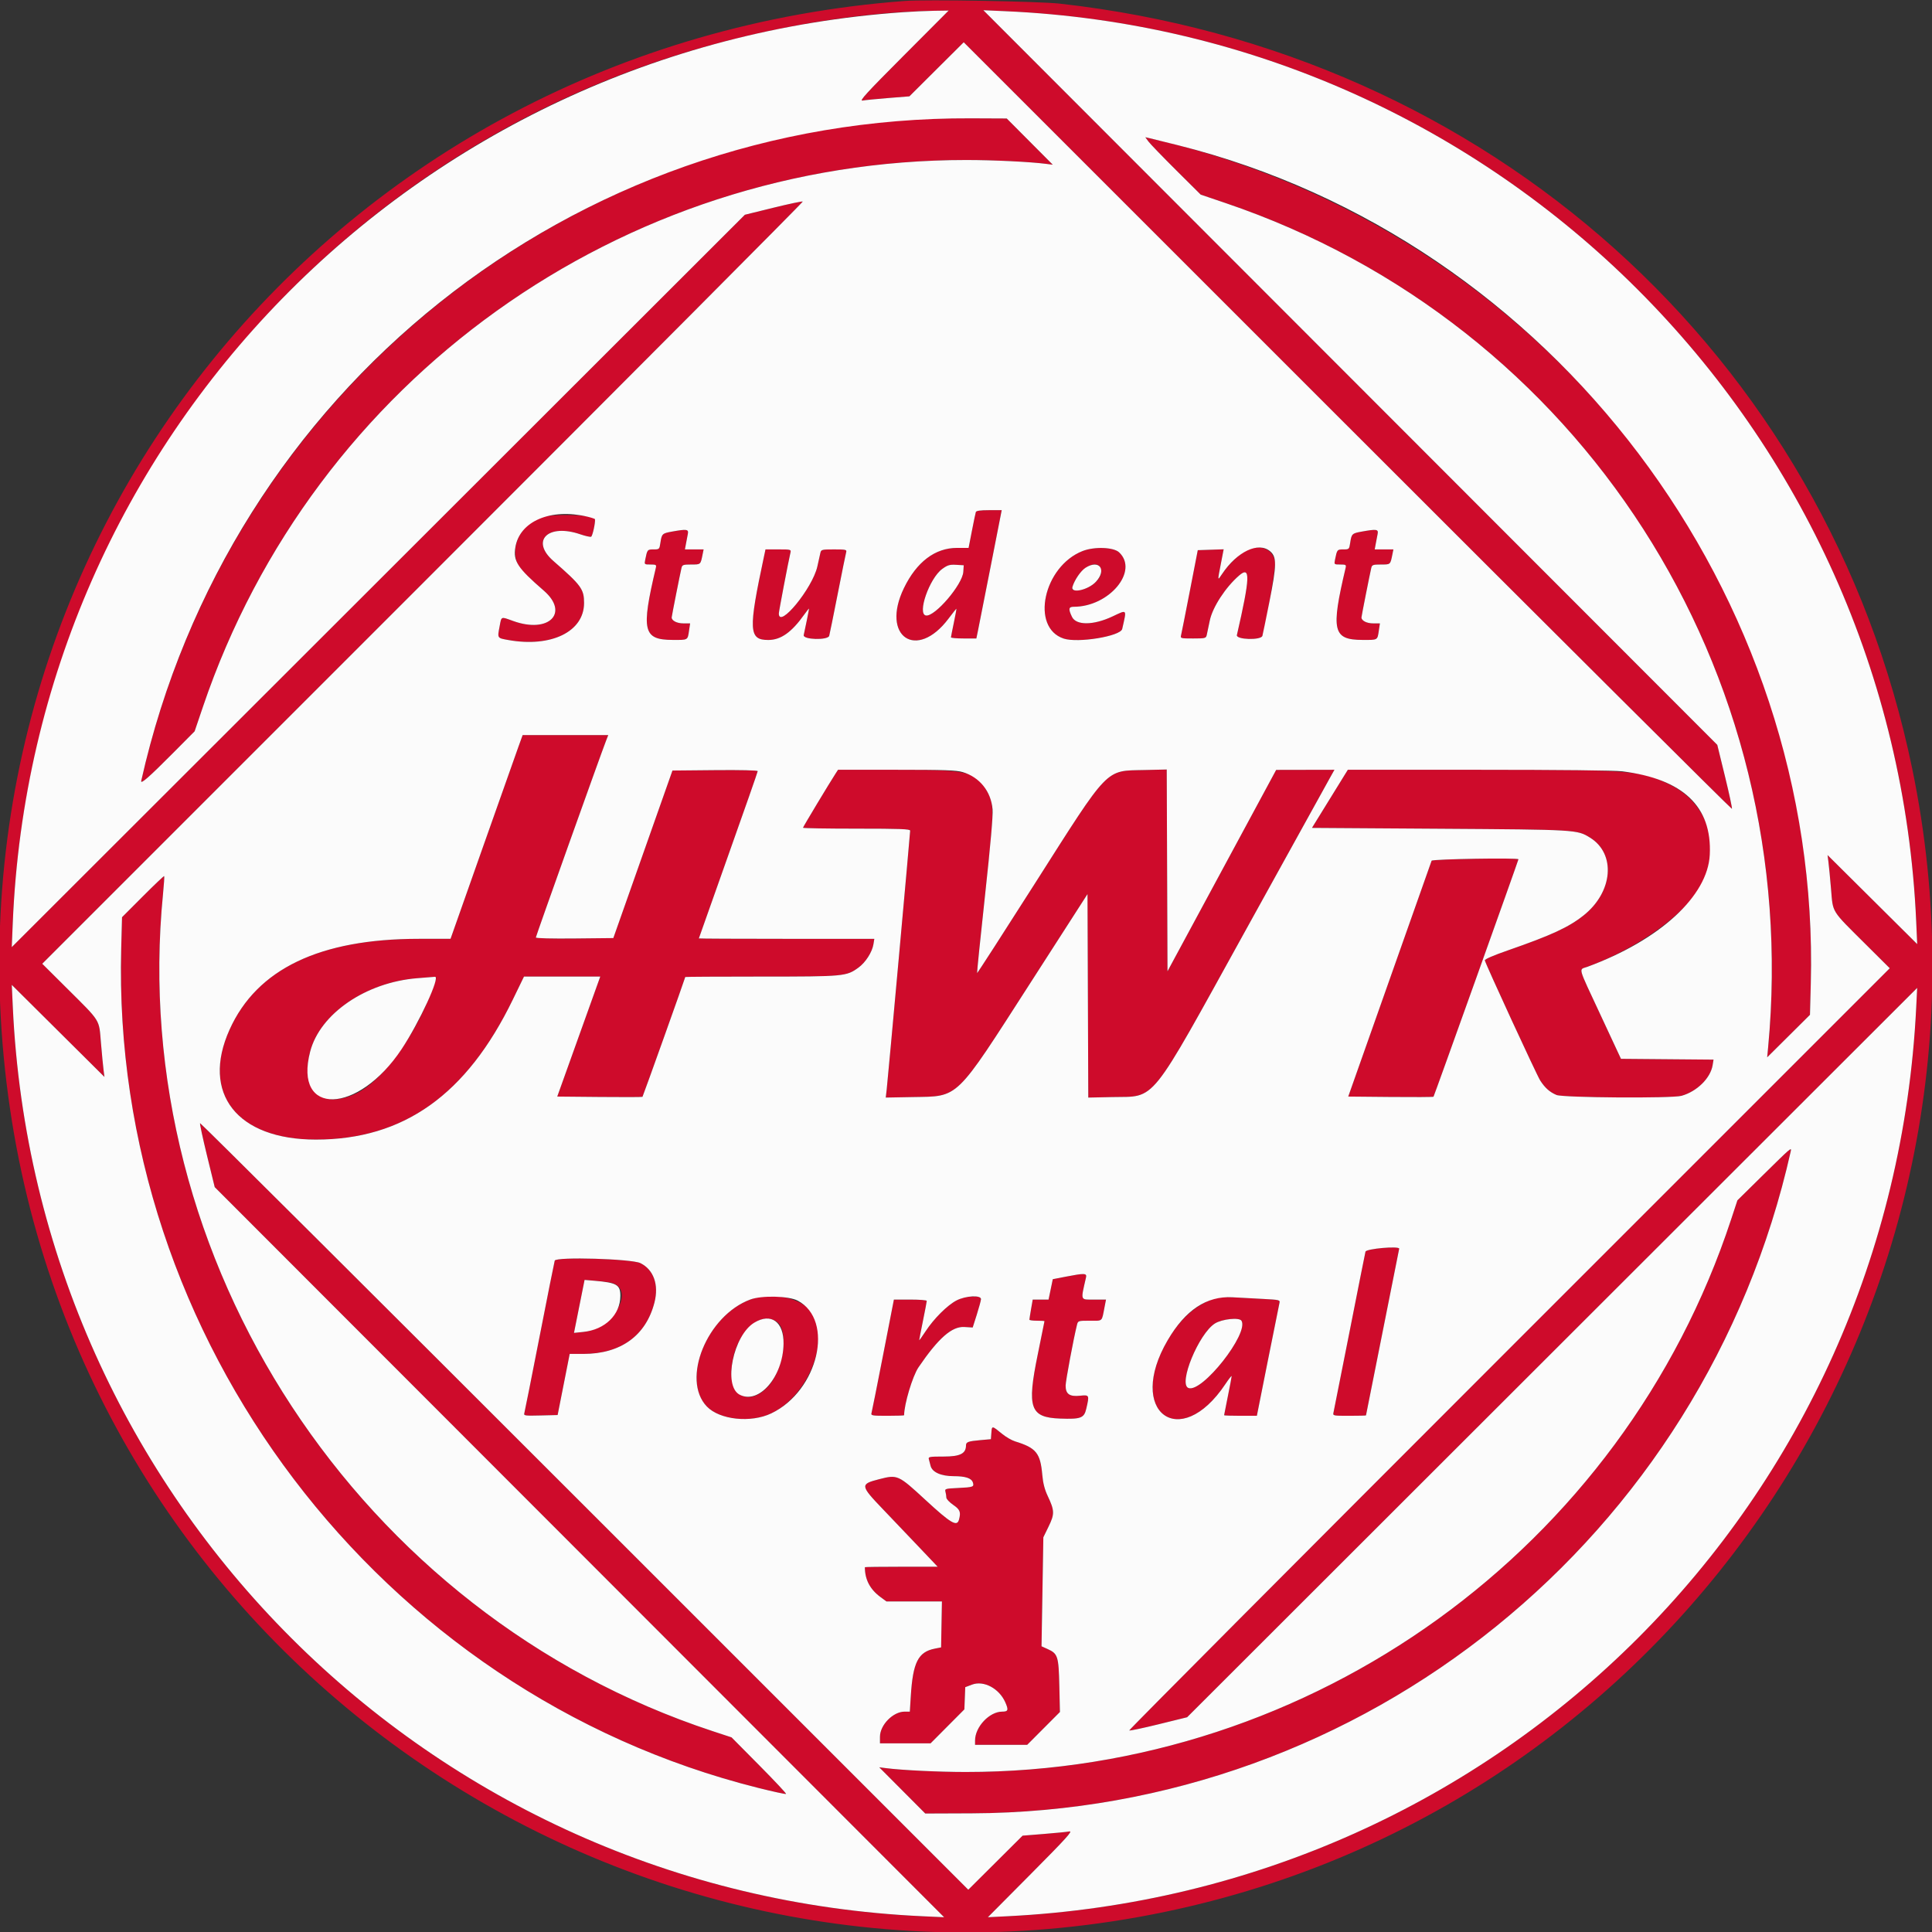 <svg id="svg" version="1.1" xmlns="http://www.w3.org/2000/svg" xmlns:xlink="http://www.w3.org/1999/xlink" width="400" height="400" viewBox="0, 0, 400,400"><rect x="0" y="0" width="400" height="400" fill="#333333" stroke="none"/><g id="svgg"><path id="path0" d="M187.344 0.196 C 69.103 9.120,-15.074 113.316,2.070 229.531 C 18.818 343.073,128.096 419.204,240.874 395.901 C 348.822 373.595,418.293 267.492,395.901 159.126 C 378.193 73.431,308.218 10.649,219.375 0.749 C 215.083 0.271,191.702 -0.133,187.344 0.196 M187.029 11.591 C 179.330 19.315,177.824 20.963,178.594 20.820 C 179.109 20.725,181.500 20.489,183.906 20.296 L 188.281 19.946 193.904 14.349 L 199.527 8.752 278.972 88.188 C 322.667 131.878,358.490 167.551,358.579 167.463 C 358.668 167.374,358.022 164.358,357.143 160.760 L 355.545 154.219 279.569 78.169 L 203.594 2.120 208.125 2.318 C 310.300 6.794,392.180 88.614,396.729 190.781 L 396.937 195.469 387.656 186.250 L 378.374 177.031 378.556 178.438 C 378.657 179.211,378.900 181.742,379.096 184.063 C 379.523 189.092,379.026 188.299,386.230 195.467 L 391.253 200.465 312.437 279.282 C 269.088 322.631,233.698 358.177,233.793 358.272 C 233.888 358.368,236.625 357.791,239.874 356.992 L 245.781 355.538 321.356 280.035 L 396.932 204.531 396.730 208.594 C 391.646 310.935,310.933 391.651,208.594 396.737 L 204.531 396.939 213.438 387.972 C 220.779 380.581,222.179 379.036,221.406 379.179 C 220.891 379.275,218.500 379.511,216.094 379.704 L 211.719 380.054 206.096 385.651 L 200.473 391.248 121.028 311.812 C 77.333 268.122,41.510 232.449,41.421 232.537 C 41.332 232.626,41.978 235.642,42.857 239.240 L 44.455 245.781 119.962 321.361 L 195.469 396.942 191.094 396.742 C 88.907 392.078,7.361 310.592,2.649 208.438 L 2.440 203.906 12.033 213.438 L 21.626 222.969 21.444 221.563 C 21.343 220.789,21.100 218.258,20.904 215.938 C 20.477 210.908,20.974 211.701,13.770 204.533 L 8.747 199.535 87.563 120.718 C 130.912 77.369,166.302 41.823,166.207 41.728 C 166.112 41.632,163.375 42.209,160.126 43.008 L 154.219 44.462 78.327 120.278 L 2.435 196.094 2.642 191.094 C 5.997 110.038,59.197 38.870,135.938 12.775 C 154.590 6.432,176.071 2.493,193.436 2.232 L 196.402 2.188 187.029 11.591 M191.406 24.578 C 112.786 28.607,46.566 84.579,29.243 161.645 C 29.052 162.493,30.781 160.985,35.851 155.881 L 40.295 151.406 42.025 146.305 C 64.954 78.682,128.633 33.091,200.103 33.128 C 205.666 33.131,213.260 33.498,216.563 33.923 L 217.969 34.104 213.202 29.318 L 208.435 24.531 201.014 24.499 C 196.933 24.481,192.609 24.516,191.406 24.578 M237.760 29.283 C 238.110 29.763,240.690 32.438,243.494 35.226 L 248.594 40.295 253.695 42.025 C 327.248 66.963,373.439 138.835,366.069 216.875 L 365.877 218.906 370.306 214.506 L 374.735 210.106 374.907 203.569 C 377.085 120.724,319.437 47.045,238.016 28.612 L 237.125 28.410 237.760 29.283 M202.036 106.016 C 201.964 106.230,201.597 107.988,201.221 109.922 L 200.537 113.438 198.131 113.438 C 193.603 113.438,189.773 116.340,187.150 121.759 C 182.291 131.797,189.777 136.892,196.400 128.055 C 197.257 126.913,197.983 126.004,198.016 126.037 C 198.048 126.069,197.810 127.361,197.487 128.907 C 197.164 130.453,196.894 131.824,196.887 131.953 C 196.881 132.082,198.060 132.188,199.509 132.188 L 202.143 132.188 202.483 130.547 C 202.670 129.645,203.852 123.668,205.108 117.266 L 207.393 105.625 204.780 105.625 C 202.969 105.625,202.128 105.745,202.036 106.016 M111.744 107.192 C 108.090 108.619,105.945 112.479,106.878 115.951 C 107.271 117.414,108.362 118.624,112.577 122.274 C 117.951 126.926,113.618 131.230,106.241 128.569 C 103.645 127.633,103.842 127.555,103.440 129.676 C 102.968 132.165,102.923 132.095,105.240 132.509 C 114.122 134.096,120.924 130.772,120.924 124.844 C 120.924 121.973,120.354 121.192,114.582 116.154 C 109.766 111.949,113.446 108.317,120.176 110.632 C 121.187 110.979,122.178 111.200,122.380 111.123 C 122.669 111.012,123.284 108.237,123.184 107.500 C 123.051 106.527,114.067 106.285,111.744 107.192 M139.063 110.072 C 137.113 110.424,137.007 110.529,136.727 112.395 C 136.528 113.725,136.502 113.750,135.314 113.750 C 134.039 113.750,134.009 113.786,133.592 115.859 C 133.388 116.873,133.390 116.875,134.669 116.875 C 135.838 116.875,135.935 116.936,135.783 117.578 C 132.702 130.611,133.136 132.465,139.278 132.489 C 142.492 132.501,142.357 132.578,142.661 130.547 L 142.883 129.063 141.464 129.063 C 140.154 129.063,139.063 128.506,139.063 127.839 C 139.063 127.592,140.794 118.853,141.096 117.578 C 141.245 116.947,141.451 116.875,143.110 116.875 C 145.097 116.875,145.034 116.931,145.470 114.766 L 145.675 113.750 143.740 113.750 L 141.805 113.750 142.023 112.578 C 142.142 111.934,142.316 111.020,142.409 110.547 C 142.603 109.560,142.208 109.504,139.063 110.072 M281.875 110.072 C 279.926 110.424,279.820 110.529,279.540 112.395 C 279.340 113.725,279.314 113.750,278.127 113.750 C 276.852 113.750,276.822 113.786,276.405 115.859 C 276.201 116.873,276.203 116.875,277.481 116.875 C 278.650 116.875,278.747 116.936,278.596 117.578 C 275.514 130.611,275.949 132.465,282.091 132.489 C 285.304 132.501,285.170 132.578,285.474 130.547 L 285.696 129.063 284.277 129.063 C 282.966 129.063,281.875 128.506,281.875 127.839 C 281.875 127.592,283.607 118.853,283.908 117.578 C 284.057 116.947,284.264 116.875,285.922 116.875 C 287.910 116.875,287.847 116.931,288.283 114.766 L 288.487 113.750 286.553 113.750 L 284.618 113.750 284.835 112.578 C 284.955 111.934,285.128 111.020,285.221 110.547 C 285.416 109.560,285.020 109.504,281.875 110.072 M224.131 114.089 C 216.037 117.275,213.312 129.929,220.229 132.211 C 223.157 133.178,231.998 131.724,232.339 130.220 C 233.297 125.991,233.438 126.170,230.316 127.636 C 226.387 129.479,222.808 129.512,221.943 127.714 C 221.158 126.081,221.237 125.625,222.307 125.625 C 229.650 125.625,235.817 118.226,231.699 114.356 C 230.548 113.275,226.557 113.134,224.131 114.089 M257.813 114.052 C 256.551 114.728,254.177 117.105,252.998 118.872 C 252.051 120.291,252.059 120.366,252.783 116.629 L 253.345 113.727 250.666 113.817 L 247.987 113.906 246.348 122.344 C 245.447 126.984,244.632 131.098,244.536 131.484 C 244.367 132.172,244.422 132.188,247.019 132.188 C 249.517 132.188,249.685 132.146,249.839 131.484 C 249.928 131.098,250.213 129.752,250.470 128.493 C 251.036 125.727,253.724 121.594,256.545 119.152 C 258.927 117.089,258.838 119.500,256.087 131.484 C 255.866 132.448,261.088 132.603,261.366 131.641 C 262.217 128.700,264.103 117.720,263.979 116.429 C 263.710 113.625,260.742 112.481,257.813 114.052 M158.172 115.234 C 154.909 130.519,155.011 132.500,159.061 132.500 C 161.661 132.500,163.903 130.914,166.524 127.219 C 167.061 126.462,167.500 125.926,167.500 126.026 C 167.500 126.216,166.689 130.245,166.401 131.484 C 166.178 132.448,171.400 132.603,171.679 131.641 C 171.766 131.340,172.557 127.438,173.438 122.969 C 174.318 118.500,175.109 114.598,175.196 114.297 C 175.338 113.806,175.079 113.750,172.683 113.750 C 170.168 113.750,170.003 113.791,169.855 114.453 C 169.769 114.840,169.485 116.115,169.224 117.287 C 168.222 121.786,161.250 130.291,161.250 127.015 C 161.250 126.574,163.245 116.124,163.648 114.453 C 163.814 113.766,163.758 113.750,161.154 113.750 L 158.489 113.750 158.172 115.234 M199.443 118.395 C 199.274 121.028,193.573 127.699,191.720 127.434 C 189.828 127.162,192.421 119.717,195.079 117.792 C 196.187 116.989,196.619 116.861,197.957 116.939 L 199.531 117.031 199.443 118.395 M227.819 117.512 C 228.800 119.345,225.844 122.188,222.958 122.188 C 221.937 122.188,221.852 122.122,222.043 121.484 C 223.047 118.116,226.772 115.555,227.819 117.512 M107.279 154.766 C 106.767 156.184,103.409 165.675,99.815 175.858 L 93.281 194.372 86.711 194.373 C 66.191 194.379,53.190 200.616,47.534 213.169 C 41.580 226.381,49.079 235.938,65.401 235.938 C 83.560 235.938,96.606 226.663,106.173 206.953 L 108.486 202.188 116.382 202.188 L 124.278 202.188 119.825 214.609 L 115.373 227.031 124.140 227.114 C 128.962 227.160,132.956 227.148,133.017 227.087 C 133.122 226.982,141.875 202.468,141.875 202.278 C 141.875 202.228,148.951 202.188,157.600 202.188 C 174.838 202.188,175.224 202.152,177.740 200.329 C 179.202 199.270,180.572 197.131,180.838 195.492 L 181.019 194.375 162.853 194.375 C 152.862 194.375,144.688 194.336,144.688 194.289 C 144.688 194.241,147.430 186.495,150.781 177.075 C 154.133 167.655,156.875 159.817,156.875 159.657 C 156.875 159.481,153.362 159.398,148.051 159.448 L 139.227 159.531 133.105 176.875 L 126.984 194.219 118.961 194.302 C 114.220 194.351,110.938 194.268,110.938 194.098 C 110.938 193.838,124.382 156.165,125.476 153.359 L 125.932 152.188 117.070 152.188 L 108.208 152.188 107.279 154.766 M173.050 160.078 C 171.819 161.962,166.250 171.216,166.250 171.378 C 166.250 171.479,171.242 171.563,177.344 171.563 C 186.387 171.563,188.438 171.640,188.438 171.980 C 188.438 172.560,183.818 223.523,183.580 225.573 L 183.386 227.239 188.967 227.135 C 198.651 226.955,197.585 227.988,213.286 203.569 L 225.156 185.108 225.237 206.175 L 225.317 227.242 230.237 227.137 C 239.504 226.938,237.624 229.283,257.868 192.656 C 266.798 176.500,274.593 162.402,275.192 161.328 L 276.281 159.375 270.250 159.387 L 264.219 159.399 252.969 180.246 L 241.719 201.094 241.638 180.206 L 241.558 159.318 236.951 159.425 C 228.728 159.615,229.820 158.483,214.242 182.959 C 207.728 193.193,202.354 201.521,202.300 201.466 C 202.245 201.411,202.979 194.204,203.932 185.449 C 205.843 167.878,205.875 166.594,204.463 163.977 C 202.166 159.720,200.753 159.375,185.604 159.375 L 173.509 159.375 173.050 160.078 M278.138 160.859 C 277.633 161.676,275.961 164.383,274.423 166.875 L 271.627 171.406 298.079 171.582 C 326.560 171.771,326.520 171.768,329.201 173.427 C 334.611 176.776,333.959 184.675,327.872 189.520 C 324.775 191.985,321.200 193.636,312.188 196.767 C 309.174 197.814,307.372 198.596,307.418 198.837 C 307.563 199.590,318.145 222.544,318.874 223.686 C 319.857 225.226,320.857 226.118,322.260 226.704 C 323.626 227.274,346.157 227.427,348.129 226.879 C 351.329 225.990,354.146 223.218,354.582 220.529 L 354.768 219.384 345.186 219.301 L 335.604 219.219 331.396 210.186 C 326.499 199.675,326.817 200.847,328.672 200.161 C 339.564 196.134,349.435 188.914,352.498 182.734 C 356.342 174.976,353.487 166.262,345.876 162.522 C 339.693 159.483,338.332 159.375,306.177 159.375 L 279.057 159.375 278.138 160.859 M296.400 178.203 C 296.321 178.418,292.405 189.492,287.698 202.813 L 279.139 227.031 287.898 227.114 C 292.715 227.160,296.717 227.137,296.791 227.063 C 296.912 226.942,314.375 178.123,314.375 177.905 C 314.375 177.562,296.526 177.858,296.400 178.203 M29.571 185.586 L 25.265 189.899 25.093 196.434 C 22.969 277.245,78.552 350.490,156.922 370.151 C 160.041 370.933,162.664 371.503,162.750 371.416 C 162.837 371.330,160.332 368.659,157.184 365.482 L 151.460 359.705 147.527 358.410 C 74.384 334.316,26.249 260.969,33.754 185.047 C 33.946 183.096,34.053 181.449,33.990 181.386 C 33.927 181.323,31.939 183.213,29.571 185.586 M89.333 205.391 C 85.544 215.144,79.106 223.818,73.754 226.383 C 66.599 229.812,62.125 225.747,64.216 217.717 C 66.260 209.870,75.753 203.370,86.406 202.525 C 88.125 202.388,89.767 202.256,90.055 202.232 C 90.491 202.195,90.372 202.717,89.333 205.391 M365.143 243.165 L 359.713 248.517 358.413 252.462 C 335.970 320.591,271.796 366.909,199.897 366.872 C 194.334 366.869,186.740 366.502,183.438 366.077 L 182.031 365.896 186.799 370.682 L 191.567 375.469 201.174 375.432 C 282.491 375.124,352.811 318.285,370.756 238.359 C 370.959 237.456,370.778 237.611,365.143 243.165 M282.708 259.141 C 282.614 259.527,281.123 267.016,279.397 275.781 C 277.670 284.547,276.182 292.035,276.091 292.422 C 275.927 293.119,275.957 293.125,279.369 293.125 C 281.263 293.125,282.813 293.086,282.813 293.039 C 282.813 292.991,284.359 285.226,286.250 275.781 C 288.141 266.337,289.688 258.571,289.688 258.524 C 289.688 257.928,282.857 258.531,282.708 259.141 M114.852 260.996 C 114.773 261.222,113.362 268.297,111.715 276.719 C 110.068 285.141,108.646 292.282,108.555 292.589 C 108.401 293.104,108.656 293.139,111.920 293.057 L 115.451 292.969 116.700 286.641 L 117.950 280.313 120.784 280.313 C 128.514 280.313,133.740 276.533,135.498 269.671 C 136.442 265.983,135.329 262.867,132.583 261.514 C 130.767 260.621,115.143 260.164,114.852 260.996 M220.625 264.327 L 217.969 264.844 217.531 266.953 L 217.094 269.063 215.454 269.063 L 213.814 269.063 213.470 271.041 C 213.280 272.130,213.125 273.114,213.125 273.229 C 213.125 273.344,213.828 273.438,214.688 273.438 C 215.547 273.438,216.250 273.481,216.250 273.534 C 216.250 273.587,215.617 276.715,214.844 280.486 C 212.581 291.518,213.266 293.471,219.481 293.700 C 223.756 293.857,224.447 293.601,224.892 291.699 C 225.570 288.797,225.557 288.770,223.589 288.973 C 221.438 289.195,220.625 288.620,220.625 286.879 C 220.625 285.912,222.273 277.096,222.977 274.297 C 223.189 273.450,223.230 273.438,225.653 273.438 C 228.401 273.438,228.076 273.746,228.698 270.547 L 228.987 269.063 226.525 269.063 C 223.595 269.063,223.724 269.420,224.852 264.453 C 225.049 263.588,224.501 263.572,220.625 264.327 M126.117 265.489 C 131.860 266.350,127.289 275.097,120.747 275.764 L 118.838 275.959 119.934 270.475 L 121.030 264.992 123.093 265.168 C 124.228 265.265,125.589 265.409,126.117 265.489 M155.359 269.045 C 146.380 272.364,140.989 285.613,146.344 291.199 C 148.992 293.962,155.449 294.650,159.688 292.622 C 167.837 288.722,172.331 276.126,167.406 270.988 C 165.031 268.511,159.304 267.587,155.359 269.045 M198.035 269.245 C 196.134 270.235,193.334 273.027,191.633 275.630 C 190.907 276.742,190.313 277.566,190.313 277.462 C 190.313 277.358,190.664 275.547,191.094 273.438 C 191.523 271.328,191.875 269.480,191.875 269.332 C 191.875 269.184,190.345 269.063,188.474 269.063 L 185.073 269.063 182.834 280.547 C 181.602 286.863,180.521 292.277,180.432 292.578 C 180.285 293.076,180.582 293.125,183.729 293.125 C 185.631 293.125,187.188 293.074,187.188 293.012 C 187.188 290.736,188.942 284.884,190.162 283.092 C 194.274 277.051,197.076 274.586,199.656 274.740 L 201.386 274.844 202.231 272.188 C 203.448 268.364,203.465 268.435,201.328 268.452 C 200.043 268.462,199.105 268.688,198.035 269.245 M250.539 269.184 C 247.052 270.638,244.170 273.359,241.760 277.473 C 233.092 292.262,244.229 300.746,253.698 286.566 C 254.414 285.494,255.000 284.754,255.000 284.921 C 255.000 285.089,254.648 286.953,254.219 289.063 C 253.789 291.172,253.438 292.949,253.438 293.012 C 253.438 293.074,254.964 293.125,256.829 293.125 L 260.220 293.125 262.477 281.797 C 263.718 275.566,264.805 270.165,264.893 269.793 C 265.049 269.139,264.942 269.112,261.511 268.930 C 259.563 268.827,256.703 268.672,255.156 268.587 C 252.680 268.449,252.128 268.521,250.539 269.184 M160.776 273.619 C 163.418 275.350,162.307 283.573,158.951 287.136 C 155.374 290.933,151.428 289.392,151.451 284.208 C 151.482 277.075,156.813 271.022,160.776 273.619 M257.034 273.442 C 258.645 276.048,248.866 288.451,246.052 287.371 C 243.904 286.547,248.167 276.149,251.528 274.017 C 253.000 273.084,256.581 272.710,257.034 273.442 M205.253 296.634 L 205.156 297.969 202.916 298.169 C 200.456 298.389,200.000 298.558,200.000 299.250 C 200.000 300.954,198.786 301.563,195.389 301.563 C 192.446 301.563,192.160 301.613,192.308 302.109 C 192.397 302.410,192.557 303.023,192.664 303.471 C 192.979 304.794,194.825 305.625,197.450 305.625 C 199.897 305.625,201.141 306.038,201.429 306.946 C 201.712 307.839,201.490 307.921,198.403 308.069 C 195.699 308.198,195.581 308.234,195.751 308.868 C 195.849 309.233,195.931 309.771,195.933 310.063 C 195.936 310.356,196.570 311.030,197.344 311.563 C 198.772 312.545,198.971 313.050,198.549 314.626 C 198.141 316.147,196.886 315.412,191.664 310.596 C 185.947 305.324,185.840 305.276,182.031 306.250 C 178.036 307.272,178.069 307.530,182.832 312.500 C 184.891 314.648,188.276 318.199,190.354 320.391 L 194.134 324.375 186.598 324.375 C 182.453 324.375,179.063 324.419,179.063 324.474 C 179.063 327.032,180.128 329.063,182.313 330.667 L 183.531 331.563 189.274 331.563 L 195.016 331.563 194.930 336.319 L 194.844 341.075 193.545 341.331 C 190.094 342.013,189.007 344.164,188.570 351.172 L 188.370 354.375 187.295 354.375 C 184.898 354.375,182.188 357.139,182.188 359.583 L 182.188 360.938 187.427 360.938 L 192.666 360.938 196.165 357.422 L 199.664 353.906 199.754 351.608 L 199.844 349.310 201.250 348.782 C 203.671 347.872,206.865 349.569,208.136 352.441 C 208.844 354.041,208.734 354.375,207.502 354.375 C 204.850 354.375,201.875 357.534,201.875 360.351 L 201.875 361.250 207.271 361.250 L 212.667 361.250 216.057 357.849 L 219.447 354.448 219.323 349.021 C 219.181 342.882,219.017 342.372,216.874 341.406 L 215.637 340.848 215.826 329.565 L 216.014 318.281 217.108 316.034 C 218.368 313.446,218.344 312.743,216.897 309.682 C 216.285 308.390,215.945 307.058,215.798 305.389 C 215.397 300.830,214.539 299.769,210.156 298.421 C 209.469 298.209,208.273 297.517,207.500 296.883 C 205.366 295.135,205.361 295.134,205.253 296.634 " stroke="none" fill="#ce0b2b" fill-rule="evenodd"></path><path id="path1" d="M186.875 2.530 C 85.894 9.637,6.803 90.587,2.642 191.094 L 2.435 196.094 78.327 120.278 L 154.219 44.462 160.126 43.008 C 163.375 42.209,166.112 41.632,166.207 41.728 C 166.302 41.823,130.912 77.369,87.563 120.718 L 8.747 199.535 13.770 204.533 C 20.974 211.701,20.477 210.908,20.904 215.938 C 21.100 218.258,21.343 220.789,21.444 221.563 L 21.626 222.969 12.033 213.438 L 2.440 203.906 2.649 208.438 C 7.361 310.592,88.907 392.078,191.094 396.742 L 195.469 396.942 119.962 321.361 L 44.455 245.781 42.857 239.240 C 41.978 235.642,41.332 232.626,41.421 232.537 C 41.510 232.449,77.333 268.122,121.028 311.812 L 200.473 391.248 206.096 385.651 L 211.719 380.054 216.094 379.704 C 218.500 379.511,220.891 379.275,221.406 379.179 C 222.179 379.036,220.779 380.581,213.438 387.972 L 204.531 396.939 208.594 396.737 C 310.933 391.651,391.646 310.935,396.730 208.594 L 396.932 204.531 321.356 280.035 L 245.781 355.538 239.874 356.992 C 236.625 357.791,233.888 358.368,233.793 358.272 C 233.698 358.177,269.088 322.631,312.437 279.282 L 391.253 200.465 386.230 195.467 C 379.026 188.299,379.523 189.092,379.096 184.063 C 378.900 181.742,378.657 179.211,378.556 178.438 L 378.374 177.031 387.656 186.250 L 396.937 195.469 396.729 190.781 C 392.180 88.614,310.300 6.794,208.125 2.318 L 203.594 2.120 279.569 78.169 L 355.545 154.219 357.143 160.760 C 358.022 164.358,358.668 167.374,358.579 167.463 C 358.490 167.551,322.667 131.878,278.972 88.188 L 199.527 8.752 193.904 14.349 L 188.281 19.946 183.906 20.296 C 181.500 20.489,179.109 20.725,178.594 20.820 C 177.824 20.963,179.330 19.315,187.029 11.591 L 196.402 2.188 193.436 2.232 C 191.804 2.257,188.852 2.391,186.875 2.530 M213.202 29.318 L 217.969 34.104 216.563 33.923 C 213.260 33.498,205.666 33.131,200.103 33.128 C 128.633 33.091,64.954 78.682,42.025 146.305 L 40.295 151.406 35.851 155.881 C 30.781 160.985,29.052 162.493,29.243 161.645 C 47.393 80.902,118.490 24.136,201.014 24.499 L 208.435 24.531 213.202 29.318 M243.906 30.070 C 321.466 49.565,377.021 123.143,374.907 203.569 L 374.735 210.106 370.306 214.506 L 365.877 218.906 366.069 216.875 C 373.439 138.835,327.248 66.963,253.695 42.025 L 248.594 40.295 243.494 35.226 C 240.690 32.438,238.110 29.763,237.760 29.283 L 237.125 28.410 238.016 28.612 C 238.506 28.722,241.156 29.379,243.906 30.070 M205.108 117.266 C 203.852 123.668,202.670 129.645,202.483 130.547 L 202.143 132.188 199.509 132.188 C 198.060 132.188,196.881 132.082,196.887 131.953 C 196.894 131.824,197.164 130.453,197.487 128.907 C 197.810 127.361,198.048 126.069,198.016 126.037 C 197.983 126.004,197.257 126.913,196.400 128.055 C 189.777 136.892,182.291 131.797,187.150 121.759 C 189.773 116.340,193.603 113.438,198.131 113.438 L 200.537 113.438 201.221 109.922 C 201.597 107.988,201.964 106.230,202.036 106.016 C 202.128 105.745,202.969 105.625,204.780 105.625 L 207.393 105.625 205.108 117.266 M121.659 106.983 C 122.486 107.181,123.172 107.414,123.184 107.500 C 123.284 108.237,122.669 111.012,122.380 111.123 C 122.178 111.200,121.187 110.979,120.176 110.632 C 113.446 108.317,109.766 111.949,114.582 116.154 C 120.354 121.192,120.924 121.973,120.924 124.844 C 120.924 130.772,114.122 134.096,105.240 132.509 C 102.923 132.095,102.968 132.165,103.440 129.676 C 103.842 127.555,103.645 127.633,106.241 128.569 C 113.618 131.230,117.951 126.926,112.577 122.274 C 107.144 117.570,106.241 116.198,106.697 113.344 C 107.568 107.900,114.030 105.153,121.659 106.983 M142.409 110.547 C 142.316 111.020,142.142 111.934,142.023 112.578 L 141.805 113.750 143.740 113.750 L 145.675 113.750 145.470 114.766 C 145.034 116.931,145.097 116.875,143.110 116.875 C 141.451 116.875,141.245 116.947,141.096 117.578 C 140.794 118.853,139.063 127.592,139.063 127.839 C 139.063 128.506,140.154 129.063,141.464 129.063 L 142.883 129.063 142.661 130.547 C 142.357 132.578,142.492 132.501,139.278 132.489 C 133.136 132.465,132.702 130.611,135.783 117.578 C 135.935 116.936,135.838 116.875,134.669 116.875 C 133.390 116.875,133.388 116.873,133.592 115.859 C 134.009 113.786,134.039 113.750,135.314 113.750 C 136.502 113.750,136.528 113.725,136.727 112.395 C 137.007 110.529,137.113 110.424,139.063 110.072 C 142.208 109.504,142.603 109.560,142.409 110.547 M285.221 110.547 C 285.128 111.020,284.955 111.934,284.835 112.578 L 284.618 113.750 286.553 113.750 L 288.487 113.750 288.283 114.766 C 287.847 116.931,287.910 116.875,285.922 116.875 C 284.264 116.875,284.057 116.947,283.908 117.578 C 283.607 118.853,281.875 127.592,281.875 127.839 C 281.875 128.506,282.966 129.063,284.277 129.063 L 285.696 129.063 285.474 130.547 C 285.170 132.578,285.304 132.501,282.091 132.489 C 275.949 132.465,275.514 130.611,278.596 117.578 C 278.747 116.936,278.650 116.875,277.481 116.875 C 276.203 116.875,276.201 116.873,276.405 115.859 C 276.822 113.786,276.852 113.750,278.127 113.750 C 279.314 113.750,279.340 113.725,279.540 112.395 C 279.820 110.529,279.926 110.424,281.875 110.072 C 285.020 109.504,285.416 109.560,285.221 110.547 M231.699 114.356 C 235.817 118.226,229.650 125.625,222.307 125.625 C 221.237 125.625,221.158 126.081,221.943 127.714 C 222.808 129.512,226.387 129.479,230.316 127.636 C 233.438 126.170,233.297 125.991,232.339 130.220 C 231.998 131.724,223.157 133.178,220.229 132.211 C 213.312 129.929,216.037 117.275,224.131 114.089 C 226.557 113.134,230.548 113.275,231.699 114.356 M262.991 114.159 C 264.351 115.328,264.324 116.989,262.826 124.536 C 262.110 128.143,261.453 131.340,261.366 131.641 C 261.088 132.603,255.866 132.448,256.087 131.484 C 258.838 119.500,258.927 117.089,256.545 119.152 C 253.724 121.594,251.036 125.727,250.470 128.493 C 250.213 129.752,249.928 131.098,249.839 131.484 C 249.685 132.146,249.517 132.188,247.019 132.188 C 244.422 132.188,244.367 132.172,244.536 131.484 C 244.632 131.098,245.447 126.984,246.348 122.344 L 247.987 113.906 250.666 113.817 L 253.345 113.727 252.783 116.629 C 252.059 120.366,252.051 120.291,252.998 118.872 C 256.137 114.166,260.570 112.076,262.991 114.159 M163.648 114.453 C 163.245 116.124,161.250 126.574,161.250 127.015 C 161.250 130.291,168.222 121.786,169.224 117.287 C 169.485 116.115,169.769 114.840,169.855 114.453 C 170.003 113.791,170.168 113.750,172.683 113.750 C 175.079 113.750,175.338 113.806,175.196 114.297 C 175.109 114.598,174.318 118.500,173.438 122.969 C 172.557 127.438,171.766 131.340,171.679 131.641 C 171.400 132.603,166.178 132.448,166.401 131.484 C 166.689 130.245,167.500 126.216,167.500 126.026 C 167.500 125.926,167.061 126.462,166.524 127.219 C 163.903 130.914,161.661 132.500,159.061 132.500 C 155.011 132.500,154.909 130.519,158.172 115.234 L 158.489 113.750 161.154 113.750 C 163.758 113.750,163.814 113.766,163.648 114.453 M195.079 117.792 C 192.421 119.717,189.828 127.162,191.720 127.434 C 193.573 127.699,199.274 121.028,199.443 118.395 L 199.531 117.031 197.957 116.939 C 196.619 116.861,196.187 116.989,195.079 117.792 M224.758 117.541 C 223.763 118.178,222.468 120.059,222.043 121.484 C 221.597 122.978,225.317 122.173,226.918 120.429 C 229.209 117.934,227.569 115.741,224.758 117.541 M125.476 153.359 C 124.382 156.165,110.938 193.838,110.938 194.098 C 110.938 194.268,114.220 194.351,118.961 194.302 L 126.984 194.219 133.105 176.875 L 139.227 159.531 148.051 159.448 C 153.362 159.398,156.875 159.481,156.875 159.657 C 156.875 159.817,154.133 167.655,150.781 177.075 C 147.430 186.495,144.688 194.241,144.688 194.289 C 144.688 194.336,152.862 194.375,162.853 194.375 L 181.019 194.375 180.838 195.492 C 180.572 197.131,179.202 199.270,177.740 200.329 C 175.224 202.152,174.838 202.188,157.600 202.188 C 148.951 202.188,141.875 202.228,141.875 202.278 C 141.875 202.468,133.122 226.982,133.017 227.087 C 132.956 227.148,128.962 227.160,124.140 227.114 L 115.373 227.031 119.825 214.609 L 124.278 202.188 116.382 202.188 L 108.486 202.188 106.173 206.953 C 96.606 226.663,83.560 235.938,65.401 235.938 C 49.079 235.938,41.580 226.381,47.534 213.169 C 53.190 200.616,66.191 194.379,86.711 194.373 L 93.281 194.372 99.815 175.858 C 103.409 165.675,106.767 156.184,107.279 154.766 L 108.208 152.188 117.070 152.188 L 125.932 152.188 125.476 153.359 M199.304 159.852 C 202.817 160.895,205.186 163.844,205.498 167.560 C 205.608 168.867,205.080 174.895,203.932 185.449 C 202.979 194.204,202.245 201.411,202.300 201.466 C 202.354 201.521,207.728 193.193,214.242 182.959 C 229.820 158.483,228.728 159.615,236.951 159.425 L 241.558 159.318 241.638 180.206 L 241.719 201.094 252.969 180.246 L 264.219 159.399 270.250 159.387 L 276.281 159.375 275.192 161.328 C 274.593 162.402,266.798 176.500,257.868 192.656 C 237.624 229.283,239.504 226.938,230.237 227.137 L 225.317 227.242 225.237 206.175 L 225.156 185.108 213.286 203.569 C 197.585 227.988,198.651 226.955,188.967 227.135 L 183.386 227.239 183.580 225.573 C 183.818 223.523,188.438 172.560,188.438 171.980 C 188.438 171.640,186.387 171.563,177.344 171.563 C 171.242 171.563,166.250 171.479,166.250 171.378 C 166.250 171.216,171.819 161.962,173.050 160.078 L 173.509 159.375 185.604 159.375 C 195.536 159.375,197.986 159.460,199.304 159.852 M335.844 159.694 C 348.468 161.277,354.472 166.984,353.992 176.943 C 353.579 185.521,343.654 194.622,328.672 200.161 C 326.817 200.847,326.499 199.675,331.396 210.186 L 335.604 219.219 345.186 219.301 L 354.768 219.384 354.582 220.529 C 354.146 223.218,351.329 225.990,348.129 226.879 C 346.157 227.427,323.626 227.274,322.260 226.704 C 320.857 226.118,319.857 225.226,318.874 223.686 C 318.145 222.544,307.563 199.590,307.418 198.837 C 307.372 198.596,309.174 197.814,312.188 196.767 C 321.200 193.636,324.775 191.985,327.872 189.520 C 333.959 184.675,334.611 176.776,329.201 173.427 C 326.520 171.768,326.560 171.771,298.079 171.582 L 271.627 171.406 274.423 166.875 C 275.961 164.383,277.633 161.676,278.138 160.859 L 279.057 159.375 306.177 159.375 C 322.774 159.375,334.286 159.499,335.844 159.694 M314.375 177.905 C 314.375 178.123,296.912 226.942,296.791 227.063 C 296.717 227.137,292.715 227.160,287.898 227.114 L 279.139 227.031 287.698 202.813 C 292.405 189.492,296.321 178.418,296.400 178.203 C 296.526 177.858,314.375 177.562,314.375 177.905 M33.754 185.047 C 26.249 260.969,74.384 334.316,147.527 358.410 L 151.460 359.705 157.184 365.482 C 160.332 368.659,162.837 371.330,162.750 371.416 C 162.664 371.503,160.041 370.933,156.922 370.151 C 78.552 350.490,22.969 277.245,25.093 196.434 L 25.265 189.899 29.571 185.586 C 31.939 183.213,33.927 181.323,33.990 181.386 C 34.053 181.449,33.946 183.096,33.754 185.047 M86.406 202.525 C 75.753 203.370,66.260 209.870,64.216 217.717 C 60.712 231.170,74.138 230.794,83.168 217.186 C 86.846 211.644,91.226 202.132,90.055 202.232 C 89.767 202.256,88.125 202.388,86.406 202.525 M370.756 238.359 C 352.811 318.285,282.491 375.124,201.174 375.432 L 191.567 375.469 186.799 370.682 L 182.031 365.896 183.438 366.077 C 186.740 366.502,194.334 366.869,199.897 366.872 C 271.796 366.909,335.970 320.591,358.413 252.462 L 359.713 248.517 365.143 243.165 C 370.778 237.611,370.959 237.456,370.756 238.359 M289.688 258.524 C 289.688 258.571,288.141 266.337,286.250 275.781 C 284.359 285.226,282.813 292.991,282.813 293.039 C 282.813 293.086,281.263 293.125,279.369 293.125 C 275.957 293.125,275.927 293.119,276.091 292.422 C 276.182 292.035,277.670 284.547,279.397 275.781 C 281.123 267.016,282.614 259.527,282.708 259.141 C 282.857 258.531,289.688 257.928,289.688 258.524 M132.583 261.514 C 135.329 262.867,136.442 265.983,135.498 269.671 C 133.740 276.533,128.514 280.313,120.784 280.313 L 117.950 280.313 116.700 286.641 L 115.451 292.969 111.920 293.057 C 108.656 293.139,108.401 293.104,108.555 292.589 C 108.646 292.282,110.068 285.141,111.715 276.719 C 113.362 268.297,114.773 261.222,114.852 260.996 C 115.143 260.164,130.767 260.621,132.583 261.514 M224.852 264.453 C 223.724 269.420,223.595 269.063,226.525 269.063 L 228.987 269.063 228.698 270.547 C 228.076 273.746,228.401 273.438,225.653 273.438 C 223.230 273.438,223.189 273.450,222.977 274.297 C 222.273 277.096,220.625 285.912,220.625 286.879 C 220.625 288.620,221.438 289.195,223.589 288.973 C 225.557 288.770,225.570 288.797,224.892 291.699 C 224.447 293.601,223.756 293.857,219.481 293.700 C 213.266 293.471,212.581 291.518,214.844 280.486 C 215.617 276.715,216.250 273.587,216.250 273.534 C 216.250 273.481,215.547 273.438,214.688 273.438 C 213.828 273.438,213.125 273.344,213.125 273.229 C 213.125 273.114,213.280 272.130,213.470 271.041 L 213.814 269.063 215.454 269.063 L 217.094 269.063 217.531 266.953 L 217.969 264.844 220.625 264.327 C 224.501 263.572,225.049 263.588,224.852 264.453 M119.934 270.475 L 118.838 275.959 120.747 275.764 C 125.259 275.304,128.438 272.210,128.438 268.279 C 128.438 265.992,127.698 265.561,123.093 265.168 L 121.030 264.992 119.934 270.475 M165.156 269.283 C 172.841 273.352,169.416 287.966,159.688 292.622 C 155.449 294.650,148.992 293.962,146.344 291.199 C 140.989 285.613,146.380 272.364,155.359 269.045 C 157.723 268.171,163.312 268.307,165.156 269.283 M203.101 268.984 C 203.087 269.285,202.696 270.727,202.231 272.188 L 201.386 274.844 199.656 274.740 C 197.076 274.586,194.274 277.051,190.162 283.092 C 188.942 284.884,187.188 290.736,187.188 293.012 C 187.188 293.074,185.631 293.125,183.729 293.125 C 180.582 293.125,180.285 293.076,180.432 292.578 C 180.521 292.277,181.602 286.863,182.834 280.547 L 185.073 269.063 188.474 269.063 C 190.345 269.063,191.875 269.184,191.875 269.332 C 191.875 269.480,191.523 271.328,191.094 273.438 C 190.664 275.547,190.313 277.358,190.313 277.462 C 190.313 277.566,190.907 276.742,191.633 275.630 C 193.334 273.027,196.134 270.235,198.035 269.245 C 199.933 268.257,203.140 268.092,203.101 268.984 M261.511 268.930 C 264.942 269.112,265.049 269.139,264.893 269.793 C 264.805 270.165,263.718 275.566,262.477 281.797 L 260.220 293.125 256.829 293.125 C 254.964 293.125,253.438 293.074,253.438 293.012 C 253.438 292.949,253.789 291.172,254.219 289.063 C 254.648 286.953,255.000 285.089,255.000 284.921 C 255.000 284.754,254.414 285.494,253.698 286.566 C 244.229 300.746,233.092 292.262,241.760 277.473 C 245.422 271.224,249.843 268.292,255.156 268.587 C 256.703 268.672,259.563 268.827,261.511 268.930 M156.163 273.843 C 151.817 276.474,149.678 286.905,153.108 288.741 C 157.094 290.874,162.131 285.057,162.227 278.206 C 162.291 273.647,159.639 271.739,156.163 273.843 M251.528 274.017 C 248.167 276.149,243.904 286.547,246.052 287.371 C 248.866 288.451,258.645 276.048,257.034 273.442 C 256.581 272.710,253.000 273.084,251.528 274.017 M207.500 296.883 C 208.273 297.517,209.469 298.209,210.156 298.421 C 214.539 299.769,215.397 300.830,215.798 305.389 C 215.945 307.058,216.285 308.390,216.897 309.682 C 218.344 312.743,218.368 313.446,217.108 316.034 L 216.014 318.281 215.826 329.565 L 215.637 340.848 216.874 341.406 C 219.017 342.372,219.181 342.882,219.323 349.021 L 219.447 354.448 216.057 357.849 L 212.667 361.250 207.271 361.250 L 201.875 361.250 201.875 360.351 C 201.875 357.534,204.850 354.375,207.502 354.375 C 208.734 354.375,208.844 354.041,208.136 352.441 C 206.865 349.569,203.671 347.872,201.250 348.782 L 199.844 349.310 199.754 351.608 L 199.664 353.906 196.165 357.422 L 192.666 360.938 187.427 360.938 L 182.188 360.938 182.188 359.583 C 182.188 357.139,184.898 354.375,187.295 354.375 L 188.370 354.375 188.570 351.172 C 189.007 344.164,190.094 342.013,193.545 341.331 L 194.844 341.075 194.930 336.319 L 195.016 331.563 189.274 331.563 L 183.531 331.563 182.313 330.667 C 180.128 329.063,179.063 327.032,179.063 324.474 C 179.063 324.419,182.453 324.375,186.598 324.375 L 194.134 324.375 190.354 320.391 C 188.276 318.199,184.891 314.648,182.832 312.500 C 178.069 307.530,178.036 307.272,182.031 306.250 C 185.840 305.276,185.947 305.324,191.664 310.596 C 196.886 315.412,198.141 316.147,198.549 314.626 C 198.971 313.050,198.772 312.545,197.344 311.563 C 196.570 311.030,195.936 310.356,195.933 310.063 C 195.931 309.771,195.849 309.233,195.751 308.868 C 195.581 308.234,195.699 308.198,198.403 308.069 C 201.490 307.921,201.712 307.839,201.429 306.946 C 201.141 306.038,199.897 305.625,197.450 305.625 C 194.825 305.625,192.979 304.794,192.664 303.471 C 192.557 303.023,192.397 302.410,192.308 302.109 C 192.160 301.613,192.446 301.563,195.389 301.563 C 198.786 301.563,200.000 300.954,200.000 299.250 C 200.000 298.558,200.456 298.389,202.916 298.169 L 205.156 297.969 205.253 296.634 C 205.361 295.134,205.366 295.135,207.500 296.883 " stroke="none" fill="#fbfbfb" fill-rule="evenodd"></path></g></svg>